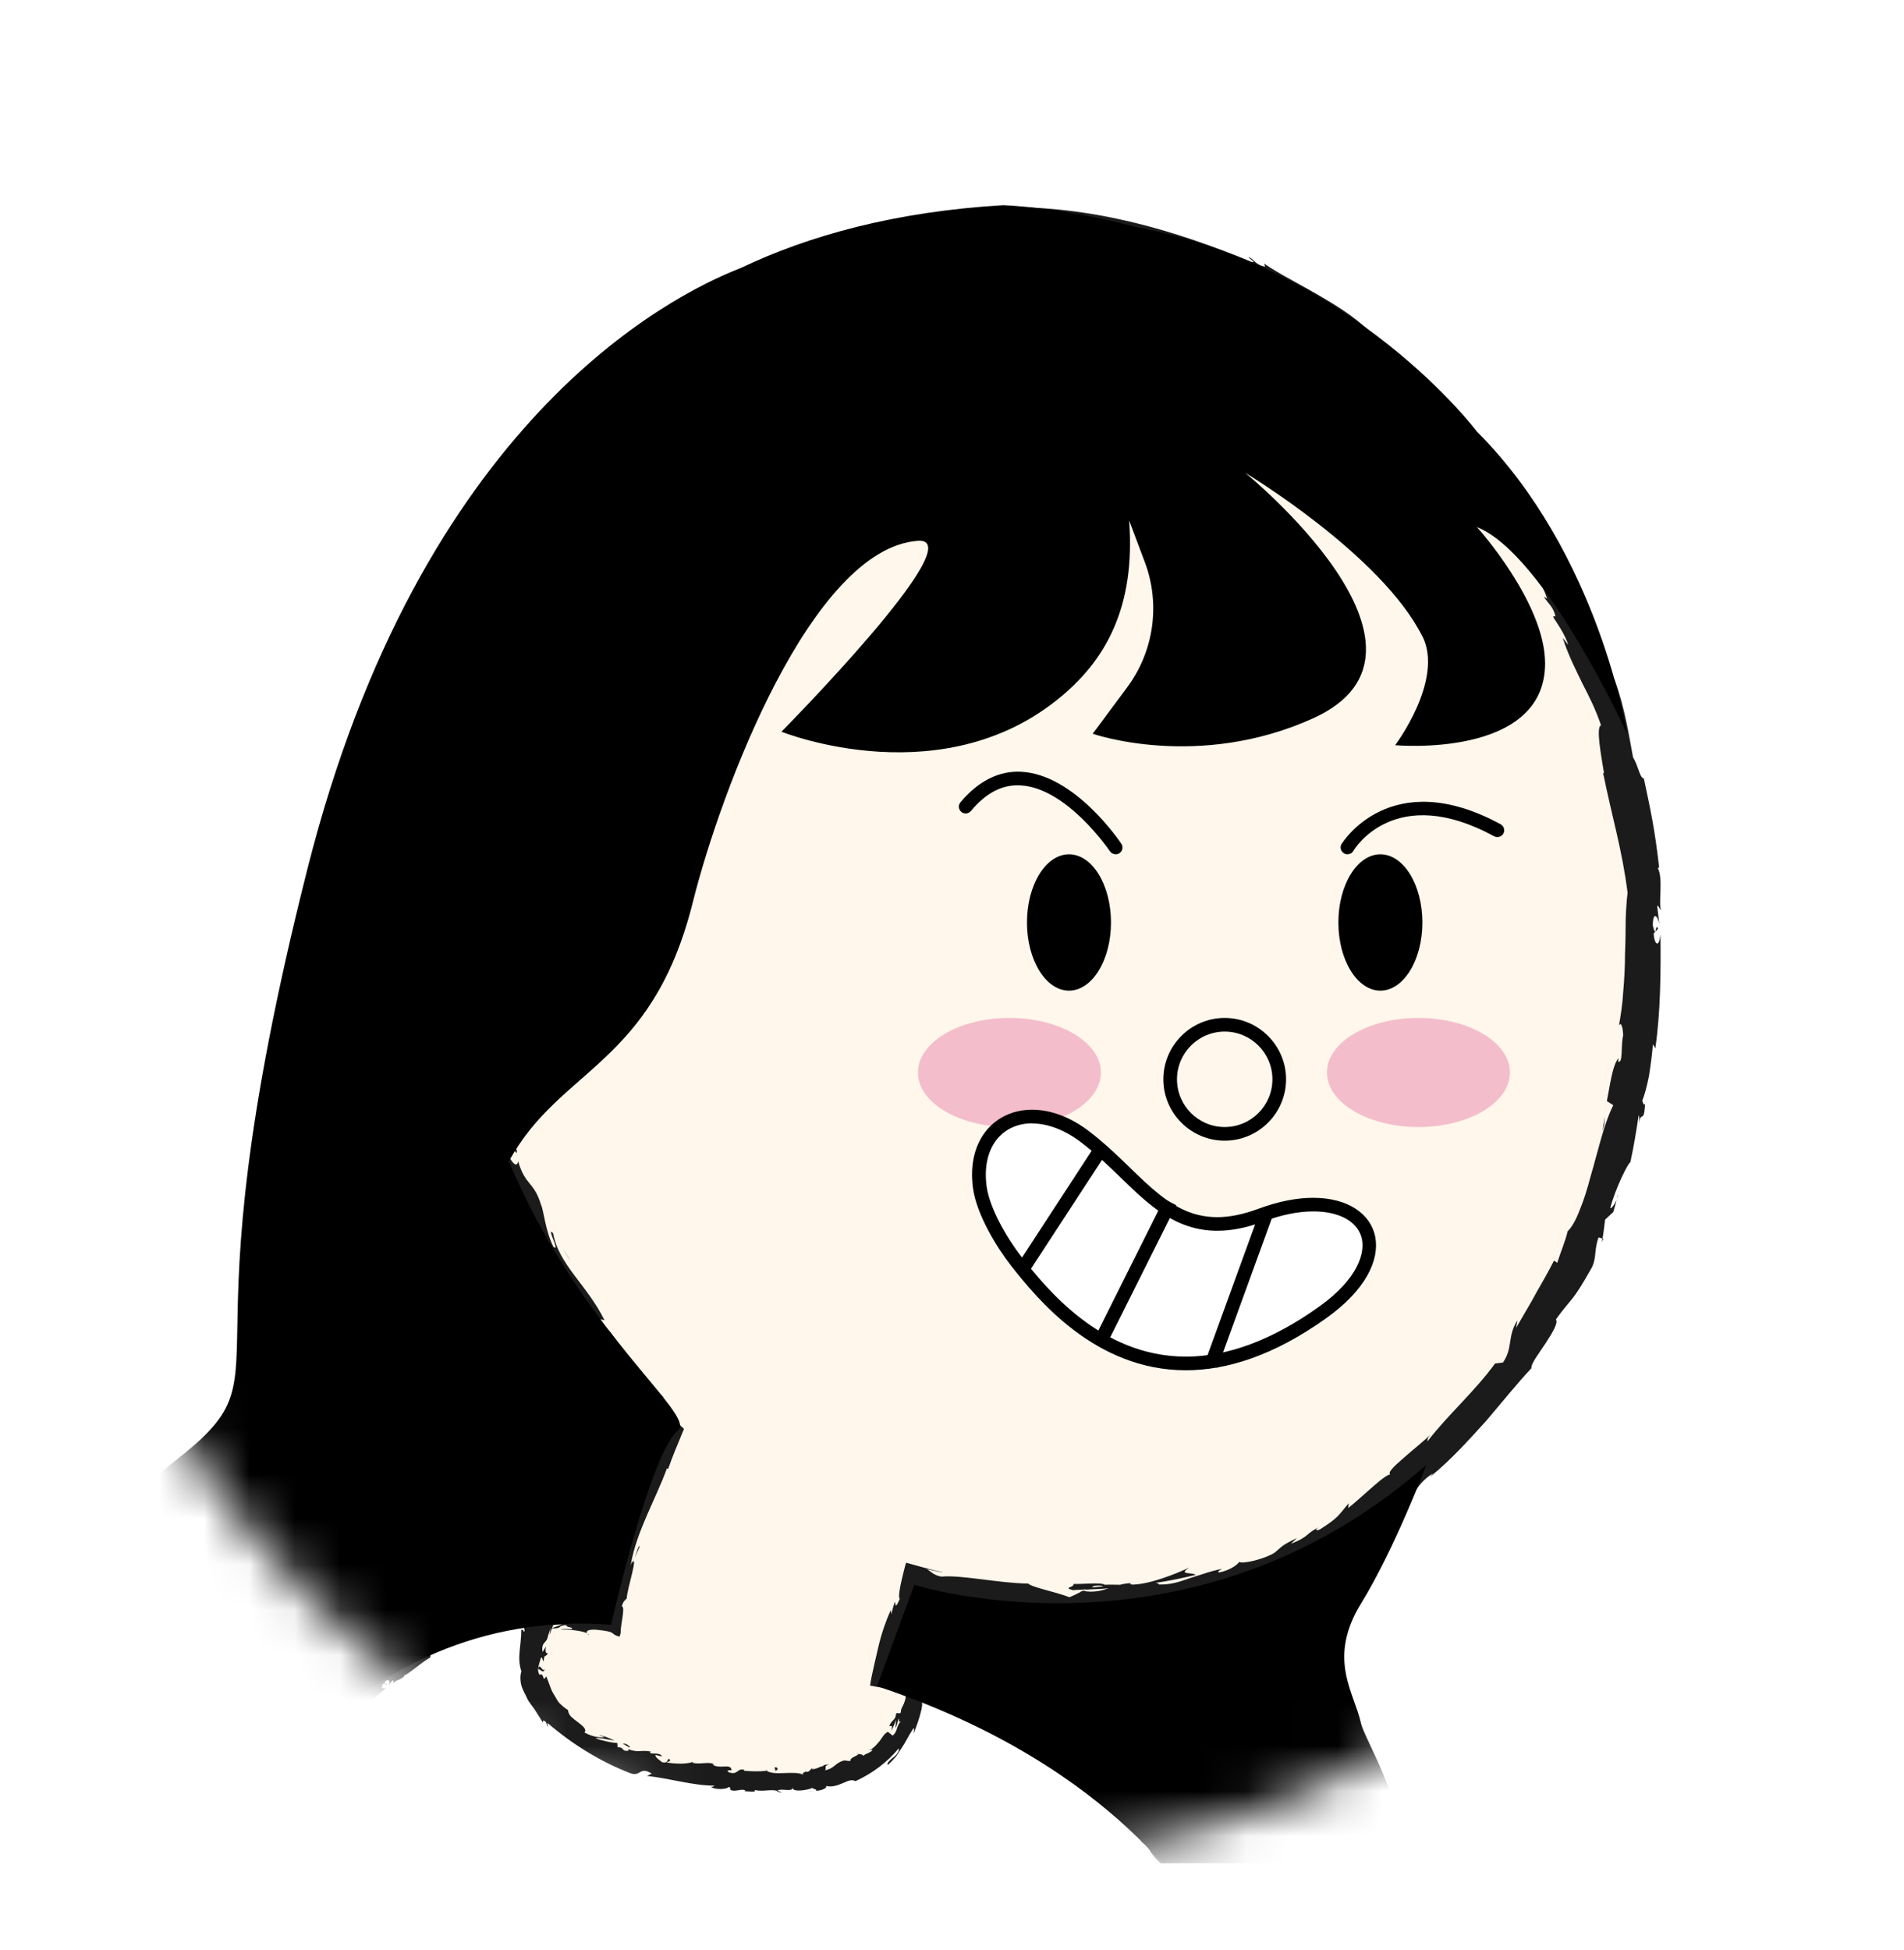 <svg width="42" height="43" viewBox="0 0 42 43" fill="none" xmlns="http://www.w3.org/2000/svg">
<g filter="url(#filter0_d_6346_22113)">
<circle cx="21" cy="21.098" r="20" fill="white"/>
</g>
<g clip-path="url(#clip0_6346_22113)">
<mask id="mask0_6346_22113" style="mask-type:luminance" maskUnits="userSpaceOnUse" x="1" y="1" width="40" height="41">
<path d="M21 41.098C32.046 41.098 41 32.143 41 21.098C41 10.052 32.046 1.098 21 1.098C9.954 1.098 1 10.052 1 21.098C1 32.143 9.954 41.098 21 41.098Z" fill="white"/>
</mask>
<g mask="url(#mask0_6346_22113)">
<path d="M28.82 46.06C28.82 46.06 27.015 42.752 24.91 40.346C22.696 37.816 19.496 37.037 19.496 37.037L20.161 34.773C21.794 35.305 23.529 35.483 25.292 35.236C32.405 34.237 37.229 26.695 36.062 18.388C34.898 10.081 28.185 4.156 21.069 5.155C13.954 6.153 9.132 13.696 10.299 22.003C10.838 25.84 12.561 29.173 14.961 31.546C14.961 31.546 13.782 34.03 13.481 35.834C13.481 35.834 8.369 34.932 4.76 40.947C3.114 43.69 2.654 46.361 2.654 46.361" fill="#FFF7EB"/>
<path d="M13.999 34.361L13.954 34.461C13.969 34.434 13.984 34.401 13.999 34.361Z" fill="#1B1B1B"/>
<path d="M11.244 25.152C11.271 25.227 11.292 25.254 11.301 25.254C11.271 25.188 11.247 25.131 11.244 25.152Z" fill="#1B1B1B"/>
<path d="M10.871 23.425C10.877 23.461 10.883 23.494 10.889 23.527C10.889 23.488 10.883 23.446 10.871 23.425Z" fill="#1B1B1B"/>
<path d="M13.999 34.362L14.114 34.105C14.089 34.075 14.047 34.232 13.999 34.362Z" fill="#1B1B1B"/>
<path d="M10.528 36.349L10.45 36.376C10.432 36.394 10.414 36.415 10.398 36.436L10.528 36.346V36.349Z" fill="#1B1B1B"/>
<path d="M7.527 38.021C7.591 37.973 7.557 37.888 7.557 37.84C7.545 37.897 7.512 37.949 7.464 37.997C7.473 38.009 7.494 38.018 7.53 38.021H7.527Z" fill="#1B1B1B"/>
<path d="M12.958 36.03C12.958 36.03 12.977 36.056 12.99 36.063C12.99 36.05 12.977 36.04 12.958 36.03Z" fill="#1B1B1B"/>
<path d="M10.555 20.231C10.555 20.231 10.555 20.241 10.555 20.247C10.567 20.332 10.564 20.283 10.555 20.231Z" fill="#1B1B1B"/>
<path d="M29.899 7.998C29.679 7.735 30.394 8.251 30.044 7.88C30.059 7.934 29.598 7.708 29.899 7.998Z" fill="#1B1B1B"/>
<path d="M30.044 7.88L30.005 7.838C30.021 7.854 30.031 7.864 30.044 7.88Z" fill="#1B1B1B"/>
<path d="M11.821 13.034C11.8 13.043 11.779 13.064 11.758 13.088C11.767 13.088 11.782 13.079 11.821 13.034Z" fill="#1B1B1B"/>
<path d="M10.411 18.343L10.429 18.207C10.417 18.261 10.414 18.304 10.411 18.343Z" fill="#1B1B1B"/>
<path d="M13.111 10.481C13.157 10.424 13.184 10.409 13.235 10.321C13.226 10.327 13.217 10.333 13.208 10.339C13.196 10.376 13.169 10.418 13.111 10.481Z" fill="#1B1B1B"/>
<path d="M15.081 8.249C15.066 8.255 15.045 8.264 15.03 8.273C15.009 8.294 14.985 8.318 14.964 8.339L15.084 8.249H15.081Z" fill="#1B1B1B"/>
<path d="M19.942 36.8C19.927 36.83 19.918 36.851 19.909 36.866C19.96 36.821 20.087 36.833 19.942 36.8Z" fill="#1B1B1B"/>
<path d="M12.637 9.996L12.944 9.605C12.853 9.711 12.742 9.855 12.637 9.996Z" fill="#1B1B1B"/>
<path d="M35.689 26.339L35.662 26.45C35.677 26.408 35.689 26.369 35.689 26.339Z" fill="#1B1B1B"/>
<path d="M13.894 8.472C13.975 8.427 14.056 8.376 14.132 8.312C14.141 8.294 14.156 8.273 14.156 8.255C14.069 8.327 13.978 8.397 13.891 8.469L13.894 8.472Z" fill="#1B1B1B"/>
<path d="M22.793 37.97C22.384 37.72 22.547 37.949 22.426 37.952C21.918 37.705 22.237 37.753 22.096 37.612C21.768 37.47 21.479 37.446 21.241 37.335C21.232 37.311 21.187 37.284 21.25 37.287C21.064 37.251 20.808 37.142 20.541 37.046C20.408 36.995 20.27 36.953 20.141 36.917C20.108 36.908 20.075 36.902 20.044 36.893C20.029 36.893 20.017 36.893 20.002 36.893C19.975 36.893 19.942 36.893 19.906 36.899C19.9 36.887 19.903 36.878 19.906 36.872C19.882 36.923 19.855 36.971 19.81 37.001C19.756 36.986 19.696 36.977 19.635 36.971C19.623 36.911 19.647 36.83 19.705 36.788C19.674 36.878 19.705 36.875 19.726 36.896V36.77C19.858 36.658 19.75 36.866 19.795 36.884C19.81 36.884 19.825 36.878 19.837 36.869H19.822C19.813 36.833 19.822 36.782 19.822 36.727L19.828 36.64C19.837 36.589 19.846 36.538 19.855 36.487C19.894 36.279 19.936 36.084 19.996 35.937C20.114 35.9 19.816 36.67 20.026 36.282L19.936 36.517L19.891 36.634C19.879 36.667 19.873 36.673 19.864 36.697C19.915 36.661 19.939 36.658 19.948 36.658C19.954 36.676 19.948 36.676 19.948 36.691C19.939 36.721 19.936 36.727 20.032 36.7L20.038 36.694L20.056 36.643C20.069 36.607 20.078 36.574 20.087 36.544C20.105 36.481 20.12 36.424 20.138 36.37C20.165 36.264 20.186 36.174 20.204 36.084C20.243 35.903 20.282 35.723 20.39 35.413C20.384 35.332 20.36 35.344 20.336 35.347C20.309 35.359 20.294 35.341 20.276 35.302C20.279 35.245 20.291 35.188 20.303 35.145C20.309 35.124 20.315 35.106 20.321 35.091C20.321 35.067 20.351 35.097 20.366 35.1C20.432 35.139 20.474 35.185 20.496 35.221C20.508 35.239 20.514 35.257 20.52 35.272C20.535 35.29 20.586 35.314 20.625 35.332C20.712 35.371 20.832 35.395 21.01 35.404C21.205 35.377 21.299 35.272 21.774 35.428L21.584 35.512C22.231 35.633 21.975 35.416 22.646 35.573C22.52 35.606 22.132 35.554 22.228 35.579C22.658 35.72 22.547 35.551 22.887 35.579L22.95 35.687C23.651 35.717 24.42 35.63 25.175 35.509C25.136 35.545 25.01 35.594 25.193 35.603C25.434 35.557 25.68 35.512 25.933 35.464C26.183 35.413 26.435 35.359 26.691 35.308C27.193 35.185 27.689 35.055 28.141 34.902L28.438 34.679C28.517 34.646 28.598 34.655 28.523 34.706C28.872 34.583 28.517 34.649 28.661 34.541C28.844 34.445 28.929 34.466 28.823 34.547C29.1 34.376 29.485 34.12 29.867 33.861C30.249 33.603 30.628 33.332 30.926 33.164C30.896 33.197 30.869 33.233 30.838 33.266C31.274 32.962 31.196 32.761 31.608 32.496L31.548 32.571C31.993 32.213 32.396 31.765 32.778 31.344C33.145 30.911 33.479 30.499 33.78 30.177C33.771 30.072 33.948 29.849 34.096 29.624C34.243 29.395 34.378 29.176 34.321 29.1C34.706 28.571 34.661 28.758 35.115 27.954C35.223 27.732 35.16 27.573 35.263 27.29L35.35 27.317C35.374 27.179 35.389 27.037 35.407 26.899L35.587 26.733C35.614 26.643 35.641 26.55 35.66 26.457C35.62 26.562 35.539 26.67 35.521 26.643C35.632 26.213 35.918 25.639 35.963 25.636C36.038 25.293 36.096 24.944 36.147 24.598C36.177 24.628 36.15 24.803 36.141 24.944C36.174 24.376 36.264 24.866 36.288 24.343C36.255 24.406 36.24 24.294 36.225 24.279C36.276 24.159 36.33 23.954 36.375 23.729C36.411 23.5 36.444 23.248 36.462 23.031L36.514 23.122C36.628 22.346 36.637 21.476 36.628 20.601C36.601 20.917 36.493 20.842 36.477 20.589L36.574 20.484C36.508 20.322 36.544 20.752 36.459 20.415C36.459 20.09 36.565 20.192 36.601 20.379L36.556 19.982C36.583 19.957 36.604 20.048 36.64 20.072C36.58 19.912 36.691 19.377 36.571 19.151L36.598 19.128C36.499 18.255 36.408 17.864 36.261 17.167C36.174 17.17 36.141 16.893 36.023 16.703C35.927 16.192 35.84 15.612 35.626 15.019C35.44 14.616 35.515 14.92 35.404 14.752C35.473 14.691 35.232 14.111 35.404 14.394C35.26 14.045 35.169 13.819 35.046 13.582C34.986 13.461 34.923 13.338 34.847 13.191C34.763 13.046 34.667 12.881 34.547 12.673C34.565 12.782 34.604 12.89 34.556 12.848C34.468 12.7 34.408 12.484 34.45 12.487L34.48 12.523C34.174 12.081 33.915 11.518 33.62 11.001C33.479 10.739 33.329 10.49 33.169 10.27C33.016 10.048 32.847 9.861 32.682 9.72L32.718 9.753C32.514 9.536 32.291 9.341 32.072 9.139C31.807 8.827 32.279 9.281 32.111 9.025C31.359 8.418 31.04 7.946 30.369 7.512C30.198 7.233 29.756 6.905 29.262 6.613C28.772 6.315 28.231 6.054 27.885 5.813L27.906 5.882C27.689 5.837 27.686 5.738 27.545 5.666C27.551 5.711 27.738 5.804 27.605 5.774C26.766 5.428 25.879 5.115 24.959 4.896C24.038 4.676 23.079 4.553 22.132 4.571C21.44 4.595 21.765 4.863 20.899 4.839C20.974 4.791 21.049 4.746 21.127 4.706C20.447 4.86 19.759 5.004 19.088 5.218C18.42 5.434 17.768 5.702 17.193 6.06C17.253 6.003 17.244 5.976 17.362 5.918C17.067 5.976 16.432 6.427 16.465 6.484C16.285 6.592 16.396 6.466 16.27 6.511C15.999 6.625 15.729 6.992 15.563 7.022C15.536 7.028 15.614 6.956 15.653 6.92C15.515 7.049 14.962 7.449 15.154 7.401C14.736 7.69 14.45 8.063 14.135 8.312C14.008 8.556 13.515 8.917 13.554 9.061C13.473 8.941 12.905 9.672 12.778 9.973C12.808 9.861 12.58 10.171 12.607 10.036C12.405 10.339 12.24 10.631 12.333 10.616C11.837 11.1 11.765 11.834 11.422 12.078C11.01 13.079 10.715 14.033 10.489 14.965C10.429 14.932 10.493 14.67 10.568 14.424C10.643 14.177 10.718 13.94 10.643 13.937C10.399 14.83 10.387 15.368 10.174 16.246C10.111 16.475 10.141 16.105 10.132 16.021C9.999 16.926 9.837 17.771 9.867 18.586C9.855 18.586 9.846 18.496 9.84 18.412C9.837 18.571 9.798 18.785 9.861 18.767L9.852 18.61C9.903 18.484 9.942 18.646 9.972 18.842C10.005 19.037 10.041 19.263 10.066 19.278C9.891 19.004 10.014 20.072 9.792 19.645C9.804 19.75 9.84 19.882 9.879 19.858C9.873 20.015 9.849 20.066 9.798 19.906C9.852 20.478 9.9 20.273 9.936 20.788C9.906 20.788 9.888 20.685 9.849 20.634C9.93 20.893 9.993 21.151 10.026 21.588C10.005 21.564 9.987 21.618 9.972 21.488C10.059 22.237 10.3 22.73 10.417 23.543C10.234 23.335 10.441 23.822 10.342 23.894C10.39 24.036 10.432 24.177 10.486 24.315L10.493 24.129C10.598 24.502 10.763 24.812 10.838 25.137L10.703 24.878L10.953 25.561C10.92 25.428 10.893 25.293 10.863 25.157C11.043 25.509 10.98 25.073 11.121 25.567C11.073 25.473 11.254 25.927 11.265 26.138C11.374 26.3 11.485 26.466 11.569 26.736C11.569 26.818 11.431 26.733 11.431 26.788C11.593 26.92 11.84 27.6 12.047 27.759C11.99 27.699 11.936 27.723 11.936 27.753L12.078 27.858C12.138 28.03 12.144 28.057 12.086 28.054C12.342 28.529 12.126 27.837 12.39 28.421C12.36 28.382 12.363 28.406 12.3 28.322C12.592 28.896 12.992 29.35 13.311 29.846C13.323 30.057 12.983 29.446 13.025 29.663C13.284 30.006 13.581 30.337 13.882 30.655C14.035 30.812 14.189 30.968 14.339 31.122C14.411 31.2 14.49 31.272 14.565 31.35L14.658 31.446L14.727 31.524L14.667 31.443C14.733 31.428 14.802 31.488 14.851 31.564C14.799 31.648 14.739 31.72 14.679 31.813C14.61 31.927 14.547 32.054 14.517 32.183C14.547 32.084 14.49 32.027 14.493 32.057C14.249 32.565 14.081 33.133 13.852 33.955V33.84C13.705 34.141 13.554 34.664 13.449 35.013C13.461 35.127 13.41 35.326 13.494 35.218C13.458 35.302 13.422 35.383 13.386 35.461C13.359 35.518 13.35 35.582 13.323 35.621C13.254 35.606 13.193 35.597 13.13 35.597H13.004H12.841C12.625 35.6 12.417 35.633 12.21 35.657C12.005 35.69 11.801 35.72 11.599 35.747C11.401 35.783 11.196 35.795 10.992 35.804C11.106 35.771 11.262 35.714 11.169 35.729C10.896 35.798 10.625 35.888 10.357 35.979C10.441 36.021 10.475 35.985 10.661 35.994C10.616 36.027 10.538 36.066 10.447 36.105C10.36 36.15 10.258 36.195 10.162 36.228C10.499 36.06 10.126 36.123 9.954 36.141C9.987 36.153 9.942 36.192 9.963 36.207C9.506 36.24 9.945 36.358 9.368 36.517L9.38 36.472C9.281 36.526 9.19 36.586 9.097 36.643C9.007 36.706 8.917 36.77 8.808 36.824C8.682 36.803 8.995 36.673 8.98 36.607C8.832 36.694 8.706 36.809 8.58 36.914C8.45 37.016 8.324 37.109 8.18 37.167C8.282 37.061 8.459 36.956 8.574 36.869C8.231 36.95 8.216 37.001 8.002 37.13L8.023 37.118L7.524 37.416L7.659 37.353C7.542 37.551 7.398 37.714 7.214 37.861C7.04 38.015 6.829 38.162 6.688 38.424C6.983 37.934 6.7 38.303 6.664 38.207C6.544 38.294 6.369 38.436 6.393 38.373C6.324 38.496 6.237 38.568 6.138 38.652C6.041 38.736 5.936 38.833 5.861 39.022C5.828 39.016 5.678 39.248 5.659 39.151C5.455 39.443 5.753 39.118 5.762 39.167C5.635 39.413 5.398 39.63 5.181 39.906C4.968 40.183 4.739 40.49 4.583 40.851C4.297 41.461 4.324 41.615 4.093 42.189C3.96 42.355 4.072 41.988 4.072 41.988C3.882 42.27 3.78 42.505 3.684 42.809C3.684 42.739 3.638 42.791 3.569 42.866C3.476 43.106 3.602 43.064 3.434 43.359C3.425 43.293 3.407 43.206 3.422 43.079C3.329 43.368 3.275 43.666 3.193 43.97C3.118 44.03 3.181 43.765 3.193 43.651C3.088 43.988 2.935 44.526 2.98 44.652L3.076 44.448C3.04 44.571 2.989 44.49 3.004 44.394C3.037 44.087 3.172 43.994 3.205 43.988L3.148 44.201C3.383 44.045 3.425 43.359 3.611 42.95L3.656 43.17C3.681 43.016 3.711 42.863 3.741 42.709C3.81 42.634 3.9 42.604 3.828 42.809C4.014 42.547 3.9 42.532 4.081 42.318C4.105 42.297 4.102 42.312 4.096 42.34L4.198 42.045C4.195 42.111 4.3 42.039 4.198 42.201C4.508 41.738 4.529 41.365 4.718 41.23L4.703 41.275C4.875 40.929 4.872 40.908 4.841 40.896C4.811 40.884 4.76 40.89 4.878 40.616L5.281 40.415L5.247 40.3C5.293 40.237 5.386 40.108 5.401 40.153C5.512 39.87 5.341 40.171 5.386 39.994C5.675 39.732 6.011 39.139 6.174 39.164C6.207 39.01 5.903 39.413 6.123 39.064C6.309 39.076 6.429 38.703 6.721 38.499C6.703 38.634 6.444 38.839 6.739 38.64C6.763 38.52 6.884 38.397 7.031 38.291C7.181 38.192 7.35 38.096 7.449 37.991C7.419 37.946 7.533 37.831 7.699 37.69C7.876 37.564 8.108 37.41 8.3 37.254C8.3 37.266 8.348 37.242 8.426 37.197C8.511 37.157 8.628 37.097 8.757 37.034C8.887 36.968 9.031 36.899 9.166 36.83C9.308 36.776 9.443 36.724 9.551 36.685L9.545 36.706C9.563 36.637 9.681 36.559 9.831 36.478C9.99 36.415 10.18 36.34 10.339 36.273C10.348 36.34 10.297 36.385 10.135 36.475L10.435 36.37C10.496 36.306 10.586 36.267 10.784 36.201L10.727 36.3C10.932 36.246 11.127 36.159 11.353 36.111C11.464 36.084 11.578 36.054 11.702 36.033C11.825 36.018 11.954 36.009 12.089 36.006C12.117 35.928 11.626 35.84 12.213 35.726C12.237 35.768 12.264 35.831 12.114 35.864C12.162 35.849 12.291 35.816 12.393 35.831L12.165 35.912C12.417 35.928 12.291 35.846 12.493 35.843C12.493 35.903 12.643 35.879 12.616 35.928C12.565 35.937 12.441 35.912 12.366 35.94C12.592 35.934 12.863 35.976 12.947 36.021C12.938 36.003 12.938 35.985 12.962 35.967C12.989 35.952 13.022 35.94 13.136 35.943C13.644 35.991 13.434 36.033 13.659 36.096C13.675 36.093 13.678 36.057 13.69 36.021C13.684 35.834 13.801 35.443 13.717 35.428C13.747 35.308 13.792 35.293 13.825 35.254C13.834 35.031 14.096 34.258 13.933 34.469L13.912 34.523C13.912 34.523 13.915 34.499 13.918 34.487C14.05 33.759 14.463 33.067 14.712 32.385L14.739 32.397C14.784 32.264 14.838 32.126 14.893 31.988C14.959 31.825 15.028 31.663 15.088 31.515C14.947 31.377 14.802 31.251 14.715 31.194C14.625 31.1 14.547 30.938 14.61 30.953C14.378 30.718 14.315 30.721 14.05 30.322C14.3 30.544 14.011 30.207 14.297 30.556C14.041 30.21 14.014 30.114 13.671 29.795C13.828 29.873 13.551 29.485 13.419 29.329C13.458 29.422 13.503 29.512 13.551 29.603C13.401 29.428 13.302 29.254 13.19 29.085L13.335 29.118C12.95 28.34 12.321 27.888 12.201 27.2C12.032 27.025 12.375 27.642 12.207 27.497C12.026 27.137 11.993 26.688 11.936 26.577C11.777 26.051 11.593 26.165 11.428 25.609C11.422 25.69 11.356 25.789 11.172 25.395C11.058 25.004 11.157 24.875 11.265 25.106C11.299 25.197 11.302 25.245 11.29 25.245C11.341 25.365 11.419 25.518 11.398 25.356L11.347 25.32C11.32 25.118 11.142 24.595 11.238 24.7C11.121 24.421 11.142 24.595 11.193 24.815C11.091 24.306 10.962 24.042 10.874 23.518C10.874 23.606 10.854 23.69 10.832 23.609C10.7 22.839 10.694 23.287 10.568 22.773C10.568 22.466 10.709 22.857 10.58 22.34C10.565 22.015 10.661 22.258 10.712 22.379C10.559 21.915 10.637 21.482 10.613 21.209L10.67 21.455C10.637 21.308 10.619 21.185 10.613 21.058L10.553 21.209C10.553 21.058 10.544 20.935 10.574 20.935C10.517 20.785 10.466 21.061 10.378 20.761C10.393 20.559 10.303 20.153 10.399 20.081C10.387 20.709 10.486 20.009 10.529 20.535C10.508 20.436 10.508 20.309 10.514 20.159C10.523 20.135 10.535 20.18 10.541 20.219C10.613 19.624 10.411 19.948 10.423 19.329C10.475 19.407 10.526 19.188 10.517 19.085C10.514 19.335 10.426 19.203 10.387 18.971C10.447 18.574 10.378 18.538 10.396 18.328L10.363 18.565C10.318 18.481 10.324 18.279 10.339 18.003C10.384 17.982 10.342 18.258 10.369 18.159C10.309 17.84 10.529 17.473 10.535 17.04C10.598 16.848 10.637 17.037 10.685 16.866C10.7 16.382 10.841 16.367 10.896 15.864C10.793 15.991 10.802 16.021 10.817 15.657C10.766 15.931 10.727 16.204 10.697 16.481C10.697 16.3 10.691 16.117 10.697 15.937C10.64 16.183 10.64 16.469 10.598 16.613C10.589 16.352 10.598 16.382 10.52 16.49C10.685 16.168 10.592 15.801 10.757 15.428L10.926 15.482C11.151 14.929 11.112 14.433 11.428 13.72L11.311 13.943C11.284 13.822 11.467 13.488 11.539 13.248C11.584 13.293 11.665 13.155 11.744 13.073C11.696 13.064 11.975 12.559 11.906 12.445L12.129 12.168C12.45 11.633 12.318 11.455 12.655 10.95C12.616 11.139 12.793 10.929 12.622 11.296C12.727 11.124 12.829 10.977 12.796 10.953C12.893 10.878 13.037 10.445 13.193 10.328C13.223 10.243 13.19 10.186 13.329 10.006C13.353 9.994 13.353 10.024 13.353 10.024C13.329 10.006 13.533 9.714 13.362 9.834C13.629 9.648 13.897 9.308 14.186 8.992C14.324 8.83 14.472 8.682 14.613 8.553C14.751 8.421 14.89 8.318 15.016 8.258C15.172 8.105 15.344 7.933 15.527 7.783C15.705 7.624 15.885 7.479 16.047 7.365C16.038 7.395 16.062 7.389 15.999 7.428C16.474 7.152 16.177 7.088 16.739 6.797C17.061 6.706 16.486 7.019 16.673 6.944C16.76 7.004 16.914 6.893 17.106 6.77C17.296 6.64 17.521 6.484 17.738 6.448L17.654 6.502C17.966 6.418 18.324 6.093 18.823 5.927C18.823 5.927 18.805 5.952 18.829 5.958C19.127 5.735 19.777 5.503 20.27 5.374C20.132 5.485 20.053 5.464 20.165 5.518C20.384 5.458 20.072 5.407 20.514 5.293C20.667 5.308 20.998 5.293 21.052 5.365L20.634 5.44C20.866 5.506 21.175 5.341 21.401 5.344L21.377 5.395C21.699 5.347 21.858 5.305 22.029 5.269C22.198 5.23 22.375 5.188 22.727 5.2L22.655 5.164C23.043 5.049 22.977 5.227 23.365 5.167L23.473 5.293C23.726 5.275 24.369 5.272 24.823 5.341C24.688 5.362 24.486 5.356 24.279 5.35C24.072 5.35 23.855 5.356 23.69 5.356C23.813 5.371 24.023 5.395 24.219 5.41C24.414 5.428 24.598 5.449 24.667 5.431C24.565 5.425 24.435 5.431 24.342 5.395C24.502 5.377 24.682 5.374 24.887 5.389C25.091 5.407 25.314 5.455 25.56 5.512C25.488 5.609 25.798 5.717 26.159 5.834C26.336 5.903 26.529 5.976 26.694 6.048C26.857 6.123 26.989 6.21 27.055 6.282C27.897 6.55 28.607 7.076 29.446 7.654C29.25 7.299 29.696 7.819 29.75 7.642C29.948 7.78 30.02 7.837 30.029 7.858C30.204 8.033 30.357 8.225 30.523 8.406C30.619 8.556 30.321 8.291 30.312 8.336C30.7 8.682 30.429 8.535 30.649 8.803C30.64 8.706 30.847 8.854 31.043 9.079C30.965 8.959 30.878 8.848 30.796 8.73C31.1 8.941 31.181 9.085 31.265 9.224C31.35 9.365 31.434 9.5 31.714 9.741L31.515 9.609C31.804 9.855 32.417 10.655 32.745 10.875C32.769 10.941 32.781 11.04 32.67 10.917C33.187 11.648 33.903 12.523 34.129 13.203L34.056 13.161C34.141 13.305 34.27 13.383 34.312 13.6C34.291 13.6 34.243 13.557 34.273 13.63C34.321 13.705 34.535 14.006 34.592 14.225C34.553 14.171 34.514 14.12 34.471 14.069C34.61 14.49 34.769 14.788 34.908 15.079C35.058 15.368 35.196 15.642 35.317 15.997C35.196 16.03 35.329 16.712 35.383 17.055L35.362 17.046C35.566 18.048 35.783 18.742 35.903 19.693C35.882 19.843 35.87 20.045 35.861 20.273C35.858 20.505 35.858 20.767 35.846 21.037C35.846 21.311 35.831 21.594 35.807 21.867C35.792 22.141 35.75 22.406 35.708 22.637C35.747 22.496 35.807 22.67 35.804 22.842C35.75 23.058 35.807 23.467 35.693 23.413L35.705 23.335C35.569 23.485 35.515 23.936 35.446 24.285L35.587 24.376C35.371 24.809 35.247 25.404 35.088 25.942C35.016 26.213 34.938 26.469 34.85 26.679C34.769 26.893 34.679 27.061 34.58 27.157C34.529 27.38 34.417 27.636 34.351 27.852L34.279 27.804C34.138 28.081 34.02 28.282 33.894 28.502C33.777 28.724 33.635 28.953 33.443 29.287L33.473 29.122C33.241 29.482 33.383 29.714 33.154 30.051L32.98 30.072C32.532 30.688 31.951 31.191 31.491 31.786C31.488 31.765 31.476 31.723 31.56 31.633C31.437 31.762 31.166 31.973 30.956 32.162C30.742 32.346 30.58 32.499 30.685 32.529C30.61 32.451 30.069 33.001 29.741 33.26L29.75 33.154C29.518 33.431 29.527 33.47 29.115 33.732C29.01 33.78 28.995 33.723 29.139 33.666C28.787 33.816 28.914 33.879 28.477 34.048L28.61 33.922C28.255 34.093 28.294 34.099 28.12 34.243C27.906 34.382 27.413 34.502 27.335 34.448C27.302 34.511 27.115 34.643 26.884 34.682C26.844 34.664 26.923 34.622 26.959 34.601C26.796 34.634 26.658 34.673 26.538 34.715C26.414 34.752 26.303 34.788 26.198 34.824C25.99 34.899 25.801 34.953 25.569 34.947C25.554 34.92 25.524 34.914 25.485 34.911C26.002 34.839 26.405 34.718 26.372 34.742C26.351 34.667 25.945 34.748 26.243 34.571C25.936 34.709 25.392 34.938 24.977 34.95C24.956 34.944 24.938 34.941 24.92 34.929L24.962 34.914C24.869 34.92 24.784 34.932 24.706 34.953C24.577 34.953 24.493 34.947 24.366 34.953C24.315 34.896 23.888 34.941 23.68 34.935C23.699 35.022 23.422 35.004 23.68 35.076C23.647 35.07 23.72 35.067 23.861 35.061C23.891 35.061 23.93 35.058 23.951 35.052C23.948 35.052 23.942 35.058 23.936 35.061C24.075 35.052 24.255 35.049 24.456 35.031C24.294 35.085 24.12 35.13 23.885 35.088C23.777 35.142 23.657 35.203 23.59 35.227C23.299 35.112 22.751 35.007 22.682 34.926C22.041 34.92 21.196 34.73 20.766 34.773C20.598 34.745 20.538 34.661 20.444 34.607C20.52 34.625 20.601 34.643 20.676 34.658C20.727 34.667 20.772 34.676 20.802 34.673C20.754 34.664 20.712 34.658 20.646 34.643C20.565 34.622 20.477 34.601 20.39 34.577C20.303 34.553 20.216 34.529 20.129 34.505L19.999 34.469C19.999 34.469 19.987 34.466 19.984 34.466V34.484L19.972 34.517L19.954 34.583C19.864 34.935 19.801 35.23 19.849 35.26C19.669 35.696 19.825 34.977 19.66 35.603L19.651 35.509C19.533 35.768 19.452 36.015 19.392 36.252C19.359 36.397 19.326 36.541 19.293 36.679C19.256 36.854 19.211 37.025 19.193 37.176C19.431 37.221 19.654 37.257 19.852 37.308C20.008 37.341 20.15 37.377 20.303 37.425C20.607 37.522 20.92 37.666 21.241 37.885C21.16 37.834 21.118 37.807 21.109 37.783C21.81 38.156 22.529 38.544 23.193 39.01C23.861 39.476 24.456 40.033 24.902 40.682C25.166 41.04 25.244 41.04 25.461 41.218L25.449 41.35L25.816 41.657C26.279 42.144 26.318 42.709 26.905 43.323L26.896 43.2C27.055 43.455 27.452 43.979 27.365 43.976C27.392 43.997 27.473 44.024 27.509 44.141L27.473 44.174L27.933 44.761C28.201 45.272 27.729 44.782 28.147 45.503C28.321 45.762 28.706 46.204 28.676 46.087C28.619 45.976 28.544 45.792 28.583 45.762L28.745 46C28.893 45.979 29.13 46.102 28.863 45.434L28.541 45.052L28.517 44.881L28.733 45.236C28.67 44.998 28.544 44.899 28.423 44.776C28.435 44.721 28.42 44.649 28.381 44.559L28.014 44.216C28.029 44.138 28.222 44.343 28.075 44.051C27.9 43.891 28.087 44.3 27.852 44.003C27.78 43.771 27.858 43.801 27.666 43.597C27.674 43.545 27.726 43.582 27.798 43.666C27.629 43.479 27.425 43.127 27.293 43.064C27.22 42.815 26.805 42.388 26.929 42.334C26.857 42.288 26.595 42.036 26.453 41.858C26.829 42.099 25.954 41.17 26.153 41.157C25.855 40.998 25.416 40.318 24.977 39.964C25.007 39.979 25.064 40.009 25.094 40.048C24.887 39.81 24.857 39.714 24.736 39.548C24.619 39.609 24.258 39.281 24.005 39.179C23.786 38.848 24.273 39.221 24.252 39.061C24.204 39.145 23.674 38.706 23.726 38.854C23.533 38.625 23.545 38.676 23.482 38.508C23.356 38.595 23.247 38.367 22.992 38.309C22.679 38.015 22.977 38.132 22.556 37.928C22.387 37.774 22.772 37.943 22.772 37.943L22.793 37.97ZM25.175 35.479C25.082 35.494 25.001 35.506 24.95 35.512C24.998 35.506 25.061 35.494 25.172 35.479H25.175ZM26.084 35.326C25.975 35.353 25.834 35.368 25.689 35.395C25.654 35.371 25.683 35.335 25.774 35.323C25.729 35.347 25.945 35.335 26.084 35.326ZM24.132 34.977C24.27 34.959 24.315 34.977 24.336 34.989C24.27 34.995 24.195 35.001 24.096 35.01C24.093 35.01 24.084 35.019 24.081 35.022C24.093 35.004 24.108 34.989 24.135 34.977H24.132Z" fill="#1B1B1B"/>
<path d="M23.881 35.091C23.86 35.091 23.851 35.097 23.824 35.097C23.854 35.103 23.881 35.109 23.909 35.115C23.927 35.106 23.942 35.097 23.957 35.088C23.933 35.088 23.906 35.088 23.881 35.088V35.091Z" fill="#1B1B1B"/>
<path d="M13.949 34.479L13.955 34.46C13.955 34.46 13.939 34.489 13.93 34.495C13.936 34.482 13.939 34.485 13.945 34.476L13.949 34.479Z" fill="#1B1B1B"/>
<path d="M35.37 27.32L35.349 27.314L35.334 27.396L35.37 27.32Z" fill="#1B1B1B"/>
<path d="M9.954 36.144C9.954 36.144 9.921 36.138 9.885 36.144C9.891 36.147 9.918 36.144 9.954 36.144Z" fill="#1B1B1B"/>
<path d="M8.006 37.133L7.734 37.287C7.855 37.223 7.939 37.175 8.006 37.133Z" fill="#1B1B1B"/>
<path d="M6.669 38.159C6.663 38.187 6.669 38.199 6.669 38.212L6.663 38.159H6.669Z" fill="#1B1B1B"/>
<path d="M9.84 18.419C9.84 18.395 9.84 18.373 9.84 18.352C9.831 18.198 9.834 18.304 9.84 18.419Z" fill="#1B1B1B"/>
<path d="M11.265 26.145C11.22 26.073 11.178 26 11.139 25.922C11.184 26.055 11.22 26.16 11.265 26.145Z" fill="#1B1B1B"/>
<path d="M12.604 10.041C12.604 10.041 12.625 10.013 12.638 9.997L12.604 10.041Z" fill="#1B1B1B"/>
<path d="M11.01 25.576C11.043 25.715 11.088 25.823 11.139 25.92C11.103 25.808 11.064 25.679 11.01 25.576Z" fill="#1B1B1B"/>
<path d="M5.915 39.555L5.551 39.97C5.638 39.916 5.749 39.84 5.605 40.042C6.11 39.558 5.455 40.108 5.915 39.555Z" fill="#1B1B1B"/>
<path d="M7.097 38.331C6.892 38.542 7.13 38.361 7.133 38.388C7.254 38.246 7.284 38.21 7.097 38.331Z" fill="#1B1B1B"/>
<path d="M14.561 30.848L14.636 30.817C14.477 30.655 14.612 30.836 14.561 30.848Z" fill="#1B1B1B"/>
<path d="M12.784 29.209L12.875 29.426L12.995 29.474L12.784 29.209Z" fill="#1B1B1B"/>
<path d="M12.528 27.727L12.586 27.809C12.514 27.703 12.453 27.595 12.384 27.489L12.528 27.727Z" fill="#1B1B1B"/>
<path d="M14.749 8.665L14.634 8.646C14.537 8.767 14.592 8.864 14.749 8.665Z" fill="#1B1B1B"/>
<path d="M22.66 5.268C22.756 5.319 23.003 5.343 23.159 5.31C22.961 5.289 22.762 5.259 22.66 5.268Z" fill="#1B1B1B"/>
<path d="M35.389 24.803L35.398 24.622L35.35 24.957L35.389 24.803Z" fill="#1B1B1B"/>
<path d="M23.581 21.849C24.092 21.849 24.507 21.176 24.507 20.346C24.507 19.515 24.092 18.842 23.581 18.842C23.069 18.842 22.654 19.515 22.654 20.346C22.654 21.176 23.069 21.849 23.581 21.849Z" fill="black"/>
<path d="M30.45 21.849C30.961 21.849 31.376 21.176 31.376 20.346C31.376 19.515 30.961 18.842 30.45 18.842C29.938 18.842 29.523 19.515 29.523 20.346C29.523 21.176 29.938 21.849 30.45 21.849Z" fill="black"/>
<path d="M22.266 24.857C23.381 24.857 24.284 24.319 24.284 23.654C24.284 22.99 23.381 22.451 22.266 22.451C21.152 22.451 20.248 22.99 20.248 23.654C20.248 24.319 21.152 24.857 22.266 24.857Z" fill="#F4BDCB"/>
<path d="M31.29 24.857C32.404 24.857 33.308 24.319 33.308 23.654C33.308 22.99 32.404 22.451 31.29 22.451C30.175 22.451 29.271 22.99 29.271 23.654C29.271 24.319 30.175 24.857 31.29 24.857Z" fill="#F4BDCB"/>
<path d="M27.015 25.158C26.27 25.158 25.662 24.55 25.662 23.805C25.662 23.059 26.27 22.451 27.015 22.451C27.761 22.451 28.369 23.059 28.369 23.805C28.369 24.55 27.761 25.158 27.015 25.158ZM27.015 22.752C26.435 22.752 25.963 23.224 25.963 23.805C25.963 24.385 26.435 24.857 27.015 24.857C27.596 24.857 28.068 24.385 28.068 23.805C28.068 23.224 27.596 22.752 27.015 22.752Z" fill="black"/>
<path d="M1.451 49.669C1.451 49.669 2.053 43.654 4.759 40.646C7.466 37.639 9.271 35.533 11.977 35.533C11.977 35.533 10.209 38.432 15.887 39.142C20.699 39.744 20.098 37.037 20.098 37.037C21.117 37.554 23.905 38.896 24.91 40.044C27.015 42.45 28.82 45.759 28.82 45.759" fill="white"/>
<path d="M25.22 40.249L25.239 40.287C25.239 40.287 25.229 40.262 25.22 40.249Z" fill="#1B1B1B"/>
<path d="M22.161 37.943C22.189 37.955 22.204 37.955 22.207 37.949C22.18 37.94 22.158 37.934 22.161 37.943Z" fill="#1B1B1B"/>
<path d="M21.623 37.56C21.623 37.56 21.645 37.576 21.658 37.586C21.648 37.573 21.636 37.56 21.623 37.56Z" fill="#1B1B1B"/>
<path d="M25.22 40.25L25.172 40.156C25.148 40.165 25.193 40.207 25.22 40.25Z" fill="#1B1B1B"/>
<path d="M25.761 40.795C25.761 40.795 25.77 40.779 25.77 40.77C25.764 40.776 25.761 40.782 25.761 40.795Z" fill="#1B1B1B"/>
<path d="M20.453 36.87C20.453 36.87 20.46 36.873 20.463 36.877C20.518 36.896 20.489 36.883 20.453 36.87Z" fill="#1B1B1B"/>
<path d="M12.011 36.802C11.981 36.92 11.896 36.639 11.875 36.814C11.896 36.796 12.008 36.941 12.011 36.802Z" fill="#1B1B1B"/>
<path d="M18.901 38.665C18.901 38.665 18.924 38.678 18.936 38.678C18.933 38.671 18.924 38.668 18.901 38.665Z" fill="#1B1B1B"/>
<path d="M17.966 38.999C17.939 38.999 17.93 38.99 17.894 38.999C17.897 38.999 17.9 39.005 17.906 39.005C17.918 38.996 17.936 38.99 17.966 38.996V38.999Z" fill="#1B1B1B"/>
<path d="M16.889 39.038C16.889 39.038 16.901 39.047 16.907 39.05C16.919 39.05 16.931 39.05 16.941 39.047L16.886 39.038H16.889Z" fill="#1B1B1B"/>
<path d="M17.98 39.497L17.794 39.503C17.845 39.503 17.914 39.503 17.98 39.497Z" fill="#1B1B1B"/>
<path d="M7.004 38.583L6.981 38.618C6.981 38.618 7.004 38.596 7.004 38.583Z" fill="#1B1B1B"/>
<path d="M17.253 39.542C17.22 39.518 17.187 39.506 17.151 39.497C17.142 39.503 17.136 39.506 17.13 39.512L17.253 39.539V39.542Z" fill="#1B1B1B"/>
<path d="M2.492 46.186C2.537 46.027 2.434 46.09 2.395 46.045C2.425 45.849 2.48 45.972 2.537 45.918C2.549 45.795 2.498 45.681 2.528 45.594C2.543 45.594 2.552 45.575 2.564 45.6C2.54 45.455 2.678 45.23 2.642 45.058C2.651 45.049 2.66 45.046 2.669 45.046C2.621 45.058 2.582 45.046 2.555 45.034C2.576 44.962 2.546 44.887 2.606 44.875C2.591 44.917 2.609 44.929 2.621 44.953V44.872C2.717 44.83 2.615 44.983 2.672 45.001C2.69 44.848 2.696 44.661 2.753 44.559C2.834 44.559 2.684 44.824 2.801 44.7L2.714 44.86C2.874 44.77 2.669 44.959 2.834 44.884C2.934 44.67 2.886 44.622 2.988 44.409C2.967 44.345 2.922 44.403 2.901 44.339C2.943 43.994 3.174 44.162 3.171 43.897C3.147 43.819 3.069 43.759 3.183 43.618L3.241 43.708C3.337 43.5 3.171 43.536 3.325 43.341C3.337 43.392 3.28 43.515 3.301 43.488C3.424 43.374 3.301 43.368 3.352 43.26L3.433 43.269C3.529 43.049 3.583 42.776 3.704 42.535C3.716 42.559 3.716 42.61 3.767 42.565C3.833 42.409 3.923 42.252 4.019 42.105C4.119 41.955 4.242 41.828 4.347 41.705L4.359 41.566C4.377 41.542 4.413 41.539 4.407 41.572C4.498 41.482 4.377 41.542 4.389 41.476C4.425 41.413 4.474 41.419 4.465 41.47C4.546 41.26 4.762 40.902 4.964 40.767L4.946 40.815C5.09 40.694 4.985 40.568 5.147 40.478L5.132 40.511C5.427 40.228 5.683 39.852 5.962 39.693C5.932 39.584 6.266 39.425 6.185 39.317C6.389 39.191 6.362 39.254 6.618 39.049C6.681 38.989 6.645 38.899 6.708 38.809L6.759 38.854L6.807 38.697H6.922L6.979 38.616C6.949 38.643 6.898 38.655 6.886 38.637C6.973 38.502 7.186 38.397 7.216 38.421C7.289 38.318 7.364 38.219 7.439 38.12C7.454 38.147 7.415 38.195 7.394 38.243C7.484 38.054 7.472 38.27 7.553 38.099C7.526 38.105 7.535 38.06 7.526 38.048C7.619 38.015 7.767 37.873 7.866 37.759L7.878 37.813C8.086 37.636 8.29 37.413 8.525 37.221C8.428 37.275 8.392 37.194 8.459 37.13L8.531 37.163C8.549 37.091 8.441 37.2 8.498 37.082C8.594 37.019 8.609 37.103 8.573 37.16L8.666 37.058C8.687 37.07 8.666 37.1 8.678 37.127C8.696 37.058 8.91 37.043 8.928 36.932L8.946 36.944C9.192 36.779 9.289 36.673 9.496 36.553C9.469 36.496 9.559 36.463 9.595 36.382C9.761 36.303 9.965 36.276 10.155 36.177C10.281 36.093 10.176 36.111 10.224 36.051C10.257 36.102 10.456 36.024 10.365 36.099C10.603 36.006 10.669 35.978 10.973 35.858C10.934 35.843 10.892 35.843 10.907 35.819C10.964 35.795 11.042 35.807 11.042 35.84L11.027 35.849C11.099 35.819 11.183 35.804 11.271 35.798C11.313 35.795 11.361 35.792 11.397 35.792C11.421 35.792 11.439 35.798 11.451 35.807C11.505 35.84 11.505 35.867 11.517 35.873C11.517 35.879 11.526 35.879 11.544 35.879H11.538C11.553 35.888 11.565 35.918 11.574 35.964C11.574 35.955 11.568 35.975 11.565 35.981C11.562 35.99 11.559 35.994 11.556 35.99C11.55 35.99 11.547 35.975 11.544 35.958C11.532 35.948 11.514 35.952 11.499 35.939C11.499 36.327 11.397 36.55 11.502 36.866C11.475 36.932 11.472 37.025 11.49 37.127C11.508 37.23 11.568 37.332 11.62 37.44C11.665 37.551 11.755 37.636 11.812 37.732C11.875 37.825 11.926 37.915 11.971 37.987L11.986 37.945C12.077 37.978 12.043 38.033 12.083 38.084C12.098 38.054 12.04 37.994 12.095 38.015C12.633 38.475 13.255 38.86 13.905 39.109C14.143 39.194 14.101 38.947 14.377 39.118L14.272 39.169C14.777 39.221 15.274 39.383 15.764 39.383C15.734 39.395 15.731 39.416 15.683 39.41C15.776 39.485 16.062 39.458 16.068 39.413C16.143 39.425 16.08 39.455 16.125 39.482C16.224 39.524 16.389 39.437 16.441 39.494C16.45 39.503 16.41 39.509 16.392 39.512C16.462 39.491 16.705 39.548 16.645 39.479C16.826 39.521 16.997 39.458 17.144 39.497C17.241 39.428 17.46 39.536 17.487 39.431C17.478 39.533 17.821 39.485 17.932 39.428C17.896 39.461 18.038 39.452 17.998 39.497C18.134 39.491 18.254 39.434 18.221 39.389C18.356 39.425 18.477 39.374 18.582 39.332C18.687 39.29 18.774 39.233 18.871 39.284C19.253 39.109 19.577 38.86 19.821 38.565C19.851 38.601 19.791 38.697 19.707 38.758C19.628 38.824 19.55 38.887 19.589 38.926C19.659 38.86 19.716 38.797 19.767 38.739C19.815 38.673 19.851 38.607 19.893 38.547C19.977 38.427 20.035 38.291 20.134 38.141C20.182 38.06 20.158 38.213 20.149 38.246C20.218 38.069 20.281 37.9 20.32 37.729C20.332 37.693 20.335 37.633 20.341 37.612V37.569C20.341 37.542 20.335 37.512 20.32 37.467C20.329 37.479 20.338 37.5 20.347 37.518C20.344 37.494 20.359 37.494 20.314 37.437L20.326 37.473C20.29 37.455 20.254 37.377 20.212 37.269C20.2 37.236 20.176 37.178 20.176 37.166C20.182 37.157 20.185 37.148 20.182 37.139C20.242 37.32 20.38 37.278 20.395 37.47C20.401 37.464 20.407 37.443 20.395 37.401C20.425 37.425 20.428 37.449 20.422 37.485C20.477 37.485 20.459 37.422 20.546 37.467C20.531 37.485 20.516 37.485 20.501 37.509C20.513 37.491 20.576 37.497 20.63 37.509C20.684 37.521 20.744 37.545 20.81 37.587C20.795 37.597 20.804 37.621 20.762 37.597C21.006 37.714 21.223 37.702 21.466 37.876C21.343 37.921 21.538 37.952 21.514 38.033L21.665 38.084L21.628 38.018C21.752 38.084 21.887 38.09 21.977 38.171L21.869 38.153L22.104 38.264L21.989 38.165C22.134 38.195 22.029 38.063 22.179 38.174C22.143 38.162 22.299 38.243 22.338 38.321C22.41 38.33 22.489 38.342 22.567 38.412C22.576 38.448 22.501 38.481 22.507 38.505C22.6 38.478 22.798 38.649 22.907 38.631C22.874 38.631 22.849 38.667 22.852 38.682L22.931 38.664C22.976 38.712 22.979 38.724 22.952 38.752C23.111 38.86 22.955 38.628 23.126 38.788C23.108 38.782 23.111 38.794 23.075 38.782C23.256 38.923 23.472 38.986 23.628 39.13C23.631 39.236 23.466 39.043 23.484 39.142C23.74 39.299 24.062 39.413 24.272 39.618L24.236 39.575C24.344 39.509 24.368 39.756 24.513 39.813C24.48 39.795 24.434 39.831 24.45 39.828C24.585 39.972 24.756 40.075 24.985 40.291L24.937 40.282C24.994 40.391 25.129 40.532 25.198 40.64C25.247 40.649 25.289 40.712 25.295 40.649C25.409 41.064 25.839 41.184 25.938 41.554C25.911 41.521 25.857 41.491 25.875 41.518L26.077 41.744C26.104 41.693 26.077 41.693 26.077 41.618C26.125 41.63 26.194 41.684 26.239 41.744C26.131 41.654 26.173 41.795 26.182 41.858C26.188 41.84 26.215 41.846 26.224 41.834C26.242 42.015 26.326 41.792 26.401 42.006L26.371 42.012C26.428 42.069 26.501 42.108 26.546 42.183C26.519 42.246 26.474 42.129 26.428 42.153C26.501 42.249 26.66 42.282 26.675 42.409C26.63 42.376 26.588 42.315 26.546 42.282C26.558 42.421 26.579 42.421 26.621 42.502V42.493L26.708 42.679L26.693 42.625C26.907 42.661 26.892 42.863 27.09 42.977C26.898 42.866 27.024 42.98 26.961 43.007C26.973 43.061 27 43.139 26.973 43.13C27.072 43.181 27.024 43.29 27.168 43.359C27.153 43.377 27.223 43.446 27.165 43.458C27.25 43.554 27.18 43.413 27.21 43.407C27.379 43.53 27.382 43.837 27.616 44.021C27.779 44.201 27.866 44.201 28.017 44.373C28.026 44.457 27.917 44.361 27.917 44.361C27.953 44.481 28.004 44.556 28.086 44.64C28.059 44.631 28.056 44.658 28.052 44.703C28.104 44.779 28.152 44.715 28.188 44.836C28.155 44.83 28.11 44.827 28.065 44.803C28.137 44.884 28.227 44.956 28.302 45.043C28.284 45.088 28.218 45.013 28.176 44.992C28.254 45.091 28.371 45.257 28.444 45.26L28.422 45.178C28.45 45.218 28.389 45.227 28.362 45.203C28.266 45.133 28.302 45.058 28.317 45.04L28.371 45.103C28.441 44.968 28.191 44.836 28.113 44.694L28.227 44.703L28.077 44.601C28.077 44.559 28.113 44.511 28.164 44.571C28.143 44.448 28.083 44.502 28.074 44.391C28.074 44.376 28.083 44.379 28.089 44.385L28.004 44.303C28.032 44.312 28.052 44.252 28.077 44.318C28.017 44.117 27.845 44.078 27.863 43.975L27.878 43.987C27.701 43.765 27.806 44 27.625 43.864L27.692 43.654L27.619 43.669C27.607 43.642 27.58 43.591 27.607 43.584C27.508 43.518 27.592 43.618 27.52 43.584C27.499 43.431 27.286 43.278 27.361 43.191C27.289 43.178 27.4 43.323 27.289 43.221C27.364 43.121 27.177 43.088 27.15 42.95C27.223 42.95 27.262 43.067 27.238 42.932C27.111 42.923 27.117 42.712 27.039 42.634C26.967 42.676 26.88 42.46 26.753 42.327C26.783 42.321 26.594 42.024 26.522 41.867H26.537C26.45 41.885 26.359 41.735 26.272 41.645C26.314 41.621 26.344 41.627 26.401 41.669L26.329 41.572C26.29 41.566 26.257 41.542 26.206 41.488L26.272 41.476C26.176 41.35 26.023 41.266 25.932 41.076C25.881 41.103 25.902 41.302 25.743 41.154C25.764 41.13 25.8 41.091 25.845 41.127C25.83 41.115 25.785 41.091 25.773 41.052L25.866 41.088C25.827 41.001 25.803 41.076 25.761 41.016C25.797 40.989 25.752 40.953 25.788 40.941C25.803 40.953 25.812 41.004 25.845 41.016C25.8 40.944 25.758 40.848 25.764 40.803C25.749 40.824 25.716 40.839 25.674 40.797C25.571 40.676 25.683 40.721 25.64 40.634C25.592 40.622 25.553 40.523 25.499 40.565C25.469 40.529 25.49 40.502 25.493 40.478C25.421 40.43 25.238 40.189 25.247 40.303L25.256 40.321L25.244 40.312C25.132 40.231 25.048 40.12 24.97 40.003C24.88 39.894 24.801 39.768 24.687 39.693L24.702 39.678C24.567 39.584 24.419 39.452 24.299 39.419C24.263 39.389 24.236 39.317 24.269 39.308C24.161 39.248 24.134 39.26 24.013 39.124C24.137 39.166 23.998 39.07 24.134 39.175C24.017 39.064 24.007 39.013 23.83 38.968C23.911 38.953 23.77 38.842 23.698 38.812L23.767 38.908C23.692 38.866 23.634 38.821 23.571 38.776L23.646 38.733C23.421 38.478 23.066 38.55 22.934 38.294C22.834 38.294 23.066 38.418 22.97 38.43C22.846 38.345 22.765 38.174 22.726 38.15C22.57 38.012 22.507 38.15 22.332 38.021C22.344 38.057 22.332 38.132 22.179 38.078C22.052 37.997 22.074 37.891 22.167 37.918C22.2 37.933 22.209 37.948 22.206 37.958C22.254 37.972 22.314 37.994 22.275 37.939L22.245 37.955C22.194 37.894 22.01 37.798 22.074 37.783C21.962 37.75 22.01 37.798 22.077 37.852C21.926 37.726 21.815 37.708 21.652 37.594C21.674 37.621 21.683 37.663 21.656 37.648C21.415 37.482 21.52 37.633 21.34 37.554C21.259 37.467 21.421 37.485 21.229 37.425C21.135 37.347 21.238 37.35 21.292 37.353C21.108 37.317 21.009 37.169 20.922 37.115L21.015 37.139C20.958 37.124 20.919 37.103 20.877 37.082L20.901 37.154C20.856 37.121 20.813 37.1 20.826 37.079C20.759 37.085 20.826 37.178 20.702 37.169C20.615 37.094 20.416 37.058 20.374 36.959C20.537 37.052 20.528 37.031 20.516 36.998C20.504 36.968 20.477 36.923 20.636 36.998C20.573 36.977 20.504 36.941 20.413 36.884C20.398 36.869 20.425 36.872 20.45 36.884C20.068 36.619 20.296 36.896 19.968 36.727C19.974 36.706 19.938 36.67 19.893 36.631C19.848 36.595 19.785 36.553 19.779 36.559C19.83 36.577 19.881 36.628 19.875 36.646C19.878 36.661 19.866 36.664 19.863 36.679C19.863 36.697 19.86 36.712 19.848 36.727C19.842 36.727 19.836 36.721 19.833 36.721C19.839 36.941 19.911 37.058 19.917 37.172C19.917 37.127 19.917 37.082 19.917 37.037C19.974 37.145 19.974 37.248 19.995 37.407C19.965 37.407 19.962 37.251 19.953 37.299C20.001 37.416 19.971 37.488 19.938 37.575C19.914 37.636 19.866 37.693 19.872 37.768C19.83 37.822 19.8 37.753 19.767 37.798C19.752 37.955 19.665 37.927 19.616 38.072C19.686 38.063 19.68 38.045 19.665 38.174C19.698 38.087 19.746 38.015 19.761 37.924C19.767 37.987 19.761 38.051 19.749 38.114C19.8 38.045 19.8 37.942 19.827 37.9C19.836 37.994 19.827 37.984 19.881 37.964C19.77 38.039 19.809 38.195 19.689 38.279L19.586 38.195C19.496 38.243 19.463 38.321 19.406 38.397C19.343 38.463 19.286 38.559 19.159 38.607C19.186 38.598 19.22 38.598 19.244 38.583C19.244 38.649 19.102 38.667 19.039 38.727C19.027 38.685 18.973 38.694 18.928 38.685C18.949 38.721 18.747 38.752 18.756 38.842L18.624 38.827C18.416 38.878 18.413 39.007 18.197 39.043C18.251 38.983 18.152 38.971 18.284 38.908C18.215 38.923 18.152 38.926 18.155 38.956C18.113 38.941 17.968 39.052 17.896 39.01C17.869 39.031 17.863 39.079 17.782 39.082C17.773 39.073 17.782 39.061 17.782 39.061C17.782 39.082 17.656 39.103 17.734 39.145C17.502 39.04 17.102 39.175 16.907 39.055C16.747 39.076 16.555 39.067 16.407 39.055C16.416 39.043 16.407 39.034 16.438 39.04C16.242 38.98 16.302 39.157 16.08 39.091C15.971 39.01 16.206 39.064 16.134 39.031C16.119 38.884 15.857 39.031 15.716 38.914H15.755C15.646 38.845 15.466 38.92 15.277 38.881C15.277 38.881 15.289 38.869 15.283 38.86C15.141 38.914 14.889 38.902 14.705 38.872C14.774 38.83 14.792 38.863 14.771 38.797C14.69 38.785 14.774 38.893 14.609 38.869C14.564 38.827 14.456 38.77 14.456 38.706L14.606 38.739C14.549 38.643 14.41 38.694 14.335 38.661L14.353 38.631C14.119 38.589 14.095 38.667 13.854 38.577L13.869 38.61C13.707 38.646 13.776 38.526 13.623 38.538L13.617 38.442C13.52 38.442 13.292 38.397 13.132 38.336C13.249 38.315 13.427 38.382 13.553 38.382C13.466 38.355 13.28 38.258 13.216 38.279C13.252 38.288 13.304 38.288 13.328 38.315C13.201 38.327 13.048 38.297 12.892 38.21C12.949 38.144 12.862 38.069 12.753 37.987C12.699 37.948 12.642 37.903 12.597 37.861C12.555 37.816 12.531 37.762 12.531 37.717C12.468 37.678 12.41 37.63 12.356 37.578C12.299 37.527 12.272 37.458 12.233 37.395C12.146 37.272 12.116 37.121 12.05 36.974C11.953 37.127 12.023 36.884 11.896 36.938C11.869 36.86 11.863 36.827 11.872 36.821C11.872 36.736 11.911 36.649 11.929 36.571C11.965 36.514 11.965 36.643 11.995 36.634C11.998 36.469 12.043 36.565 12.086 36.46C12.034 36.481 12.023 36.4 12.046 36.309L11.971 36.436C11.947 36.315 11.977 36.264 12.02 36.219C12.04 36.198 12.059 36.174 12.071 36.144C12.074 36.135 12.077 36.129 12.08 36.117C12.086 36.099 12.08 36.117 12.092 36.066C12.11 36.015 12.128 35.964 12.143 35.9L12.122 36.063C12.149 35.975 12.203 35.843 12.26 35.696C12.338 35.539 12.431 35.359 12.495 35.224C12.45 35.227 12.425 35.227 12.389 35.233C12.347 35.239 12.305 35.248 12.266 35.254C12.188 35.269 12.119 35.287 12.059 35.311C12.037 35.296 12.013 35.26 12.134 35.245C11.989 35.245 11.824 35.26 11.665 35.278C11.508 35.29 11.331 35.326 11.265 35.35C11.081 35.398 10.913 35.44 10.774 35.449L10.792 35.41C10.729 35.437 10.696 35.5 10.609 35.488C10.609 35.473 10.627 35.449 10.597 35.455C10.564 35.473 10.444 35.554 10.356 35.569L10.413 35.509C10.245 35.545 10.125 35.615 10.02 35.684C9.917 35.762 9.83 35.849 9.707 35.918C9.686 35.873 9.61 35.87 9.523 35.888C9.439 35.909 9.346 35.948 9.283 35.975V35.961C9.099 36.051 8.967 36.159 8.847 36.276C8.723 36.388 8.612 36.505 8.483 36.634C8.233 36.679 7.857 37.07 7.556 37.269C7.61 37.245 7.601 37.332 7.562 37.383C7.487 37.425 7.439 37.59 7.385 37.515L7.409 37.497C7.301 37.473 7.195 37.615 7.096 37.705L7.162 37.804C6.786 37.924 6.564 38.502 6.32 38.532C6.284 38.613 6.212 38.688 6.176 38.77L6.131 38.721C5.959 38.881 5.875 38.962 5.692 39.184L5.698 39.109C5.583 39.227 5.698 39.386 5.598 39.497L5.499 39.467C5.31 39.678 5.057 39.834 4.934 40.099C4.928 40.087 4.913 40.063 4.94 40.024C4.85 40.12 4.549 40.364 4.678 40.415C4.612 40.355 4.48 40.634 4.41 40.782L4.377 40.721C4.356 40.875 4.371 40.893 4.272 41.049C4.239 41.079 4.209 41.049 4.257 41.013C4.143 41.109 4.227 41.133 4.104 41.26V41.181C4.019 41.302 4.044 41.305 4.037 41.401C4.007 41.491 3.869 41.627 3.809 41.615C3.827 41.651 3.821 41.744 3.758 41.807C3.734 41.807 3.74 41.771 3.743 41.756C3.574 41.945 3.622 42.114 3.484 42.228C3.463 42.222 3.451 42.228 3.436 42.234C3.532 42.063 3.613 41.924 3.61 41.942C3.559 41.912 3.472 42.048 3.466 41.894C3.439 42.03 3.415 42.267 3.316 42.391C3.307 42.394 3.298 42.4 3.289 42.4V42.382C3.268 42.412 3.259 42.442 3.25 42.472C3.216 42.511 3.198 42.538 3.177 42.58C3.126 42.574 3.075 42.733 3.039 42.806C3.099 42.827 3.045 42.917 3.135 42.851C3.126 42.86 3.135 42.833 3.156 42.785C3.159 42.773 3.165 42.761 3.165 42.752V42.758C3.189 42.709 3.216 42.649 3.25 42.577C3.25 42.649 3.25 42.718 3.177 42.782C3.195 42.836 3.213 42.896 3.222 42.926C3.096 42.983 2.964 43.154 2.901 43.157C2.831 43.392 2.702 43.696 2.753 43.876C2.741 43.945 2.69 43.936 2.663 43.955C2.666 43.912 2.687 43.87 2.678 43.843C2.651 43.978 2.546 44.228 2.612 44.285C2.519 44.436 2.573 44.168 2.507 44.397L2.495 44.358C2.206 44.755 2.453 45.139 2.137 45.581C2.158 45.551 2.167 45.533 2.182 45.53C1.947 46.078 1.929 46.715 1.695 47.254C1.637 47.41 1.686 47.437 1.704 47.545L1.628 47.566L1.674 47.75C1.686 48 1.427 48.132 1.484 48.457L1.535 48.427C1.508 48.535 1.502 48.776 1.454 48.752C1.46 48.764 1.496 48.794 1.466 48.833H1.43L1.451 49.109C1.397 49.314 1.316 49.055 1.268 49.362C1.268 49.479 1.331 49.702 1.361 49.66C1.367 49.612 1.397 49.545 1.433 49.545L1.439 49.651C1.541 49.681 1.637 49.768 1.74 49.53L1.698 49.347L1.755 49.299L1.737 49.446C1.797 49.368 1.761 49.311 1.74 49.248C1.77 49.239 1.791 49.215 1.806 49.181L1.731 48.995C1.776 48.98 1.8 49.082 1.839 48.971C1.806 48.884 1.737 49.034 1.725 48.896C1.785 48.821 1.818 48.851 1.794 48.745C1.824 48.736 1.836 48.761 1.842 48.8C1.821 48.706 1.866 48.568 1.818 48.514C1.89 48.436 1.854 48.216 1.95 48.243C1.932 48.213 1.902 48.078 1.914 47.997C2.004 48.165 1.977 47.699 2.098 47.762C2.01 47.633 2.134 47.365 2.116 47.163C2.122 47.175 2.134 47.2 2.125 47.215C2.158 47.109 2.194 47.085 2.23 47.022C2.149 46.989 2.167 46.818 2.137 46.715C2.251 46.604 2.218 46.818 2.308 46.797C2.236 46.788 2.293 46.553 2.224 46.583C2.299 46.496 2.269 46.505 2.353 46.472C2.251 46.427 2.353 46.376 2.314 46.276C2.407 46.147 2.425 46.267 2.434 46.102C2.489 46.036 2.489 46.186 2.489 46.186H2.492ZM3.683 42.529C3.668 42.559 3.656 42.583 3.647 42.601C3.653 42.586 3.665 42.565 3.683 42.529ZM3.839 42.246C3.818 42.279 3.794 42.321 3.767 42.367C3.743 42.367 3.728 42.345 3.746 42.315C3.749 42.339 3.797 42.276 3.839 42.243V42.246ZM3.123 42.652C3.138 42.601 3.156 42.589 3.171 42.589C3.162 42.613 3.153 42.64 3.138 42.676V42.685C3.138 42.685 3.126 42.664 3.123 42.652Z" fill="#1B1B1B"/>
<path d="M6.777 38.867L6.764 38.857L6.754 38.89L6.777 38.867Z" fill="#1B1B1B"/>
<path d="M20.348 37.519C20.348 37.519 20.348 37.525 20.348 37.528C20.36 37.557 20.354 37.541 20.348 37.519Z" fill="#1B1B1B"/>
<path d="M22.341 38.319C22.308 38.313 22.278 38.31 22.248 38.301C22.29 38.331 22.323 38.349 22.341 38.319Z" fill="#1B1B1B"/>
<path d="M22.134 38.234C22.173 38.27 22.209 38.289 22.248 38.301C22.215 38.276 22.176 38.246 22.134 38.234Z" fill="#1B1B1B"/>
<path d="M24.245 39.254L24.291 39.214C24.215 39.169 24.276 39.233 24.245 39.254Z" fill="#1B1B1B"/>
<path d="M23.361 39.002L23.41 39.077L23.473 39.053L23.361 39.002Z" fill="#1B1B1B"/>
<path d="M23.144 38.381L23.181 38.393L23.048 38.336L23.144 38.381Z" fill="#1B1B1B"/>
<path d="M17.084 38.983L17.108 39.055C17.165 39.043 17.174 38.962 17.084 38.983Z" fill="#1B1B1B"/>
<path d="M13.9 38.541C13.879 38.496 13.801 38.445 13.737 38.46C13.804 38.487 13.861 38.538 13.9 38.541Z" fill="#1B1B1B"/>
<path d="M6.976 37.843L7.009 37.78L6.931 37.883L6.976 37.843Z" fill="#1B1B1B"/>
<path d="M21.466 26.214C21.547 26.809 22.007 27.543 22.305 27.922C23.126 28.965 25.436 31.811 29.274 29.071C31.379 27.567 30.176 25.762 27.77 26.665C25.935 27.353 25.382 25.988 24.029 24.956C22.681 23.931 21.259 24.665 21.469 26.214H21.466Z" fill="white"/>
<path d="M22.769 24.778C23.114 24.778 23.488 24.923 23.842 25.19C24.17 25.44 24.45 25.711 24.721 25.972C25.343 26.577 25.933 27.145 26.853 27.145C27.169 27.145 27.503 27.079 27.872 26.941C28.266 26.793 28.636 26.718 28.97 26.718C29.521 26.718 29.915 26.923 30.026 27.266C30.137 27.617 29.954 28.21 29.096 28.82C28.074 29.551 27.084 29.921 26.161 29.921C24.266 29.921 23.057 28.384 22.54 27.729C22.212 27.311 21.827 26.643 21.764 26.168C21.704 25.732 21.794 25.353 22.014 25.1C22.197 24.89 22.465 24.775 22.769 24.775M22.769 24.475C21.936 24.475 21.319 25.151 21.463 26.207C21.545 26.802 22.005 27.536 22.302 27.915C22.871 28.637 24.152 30.222 26.158 30.222C27.051 30.222 28.089 29.909 29.268 29.064C30.982 27.84 30.504 26.418 28.967 26.418C28.615 26.418 28.212 26.493 27.764 26.658C27.418 26.787 27.117 26.845 26.85 26.845C25.692 26.845 25.121 25.786 24.023 24.95C23.593 24.622 23.157 24.475 22.766 24.475H22.769Z" fill="black"/>
<path d="M24.183 25.224L22.428 27.914L22.68 28.078L24.435 25.389L24.183 25.224Z" fill="black"/>
<path d="M25.678 26.447L24.174 29.454L24.443 29.589L25.947 26.581L25.678 26.447Z" fill="black"/>
<path d="M27.776 26.758L26.573 30.064L26.856 30.167L28.059 26.86L27.776 26.758Z" fill="black"/>
<path d="M24.61 18.841C24.561 18.841 24.513 18.817 24.483 18.775C24.474 18.76 23.536 17.377 22.513 17.322C22.107 17.298 21.746 17.491 21.416 17.888C21.361 17.951 21.268 17.96 21.205 17.906C21.142 17.852 21.133 17.759 21.187 17.695C21.581 17.223 22.041 16.995 22.531 17.022C23.707 17.085 24.694 18.547 24.736 18.61C24.781 18.679 24.763 18.772 24.694 18.817C24.67 18.835 24.64 18.841 24.61 18.841Z" fill="black"/>
<path d="M29.722 18.841C29.695 18.841 29.671 18.835 29.647 18.82C29.575 18.778 29.551 18.685 29.593 18.616C29.605 18.598 30.667 16.856 33.103 18.18C33.175 18.219 33.202 18.312 33.163 18.384C33.124 18.456 33.031 18.483 32.958 18.444C30.784 17.262 29.888 18.706 29.852 18.769C29.825 18.817 29.773 18.841 29.722 18.841Z" fill="black"/>
<path d="M31.376 14.03C31.86 14.998 30.775 16.436 30.775 16.436C30.775 16.436 34.083 16.737 34.083 14.632C34.083 13.287 32.579 11.624 32.579 11.624C34.083 12.226 35.888 16.177 35.888 16.177C35.888 16.177 35.286 12.226 32.579 9.519C32.579 9.519 29.872 5.91 25.06 5.008C23.34 4.553 22.122 4.526 22.122 4.526C19.74 4.668 17.845 5.194 16.336 5.913C14.733 6.535 9.274 9.323 6.787 19.143C3.854 30.722 6.561 30.12 3.854 32.226C1.148 34.331 -0.958 40.045 4.757 40.947C4.757 40.947 7.614 35.383 13.479 35.835C13.479 35.835 14.333 32.066 14.958 31.546C15.37 31.203 12.79 29.344 11.226 25.615C12.351 23.543 14.381 23.507 15.283 19.898C15.905 17.411 17.905 12.102 20.245 11.928C21.494 11.835 17.238 16.138 17.238 16.138C17.238 16.138 20.907 17.618 23.554 15.236C24.342 14.526 25.057 13.432 24.907 11.477L25.253 12.397C25.602 13.323 25.454 14.364 24.865 15.158L24.104 16.183C24.104 16.183 26.423 16.995 28.97 15.841C32.279 14.337 27.466 10.427 27.466 10.427C27.466 10.427 30.474 12.232 31.376 14.036V14.03Z" fill="black"/>
<path d="M31.464 32.308C26.264 36.888 20.168 34.954 20.168 34.954L19.347 37.189C24.76 38.993 26.414 42.163 26.414 42.163C33.482 43.529 30.174 38.693 30.023 38.01C29.873 37.327 29.271 36.59 30.023 35.366C30.775 34.142 31.464 32.308 31.464 32.308Z" fill="black"/>
</g>
</g>
<defs>
<filter id="filter0_d_6346_22113" x="0" y="0.098" width="42" height="42" filterUnits="userSpaceOnUse" color-interpolation-filters="sRGB">
<feFlood flood-opacity="0" result="BackgroundImageFix"/>
<feColorMatrix in="SourceAlpha" type="matrix" values="0 0 0 0 0 0 0 0 0 0 0 0 0 0 0 0 0 0 127 0" result="hardAlpha"/>
<feOffset/>
<feGaussianBlur stdDeviation="0.5"/>
<feComposite in2="hardAlpha" operator="out"/>
<feColorMatrix type="matrix" values="0 0 0 0 0.231 0 0 0 0 0.153 0 0 0 0 1 0 0 0 0.35 0"/>
<feBlend mode="normal" in2="BackgroundImageFix" result="effect1_dropShadow_6346_22113"/>
<feBlend mode="normal" in="SourceGraphic" in2="effect1_dropShadow_6346_22113" result="shape"/>
</filter>
<clipPath id="clip0_6346_22113">
<rect width="40" height="40" fill="white" transform="translate(1 1.098)"/>
</clipPath>
</defs>
</svg>
